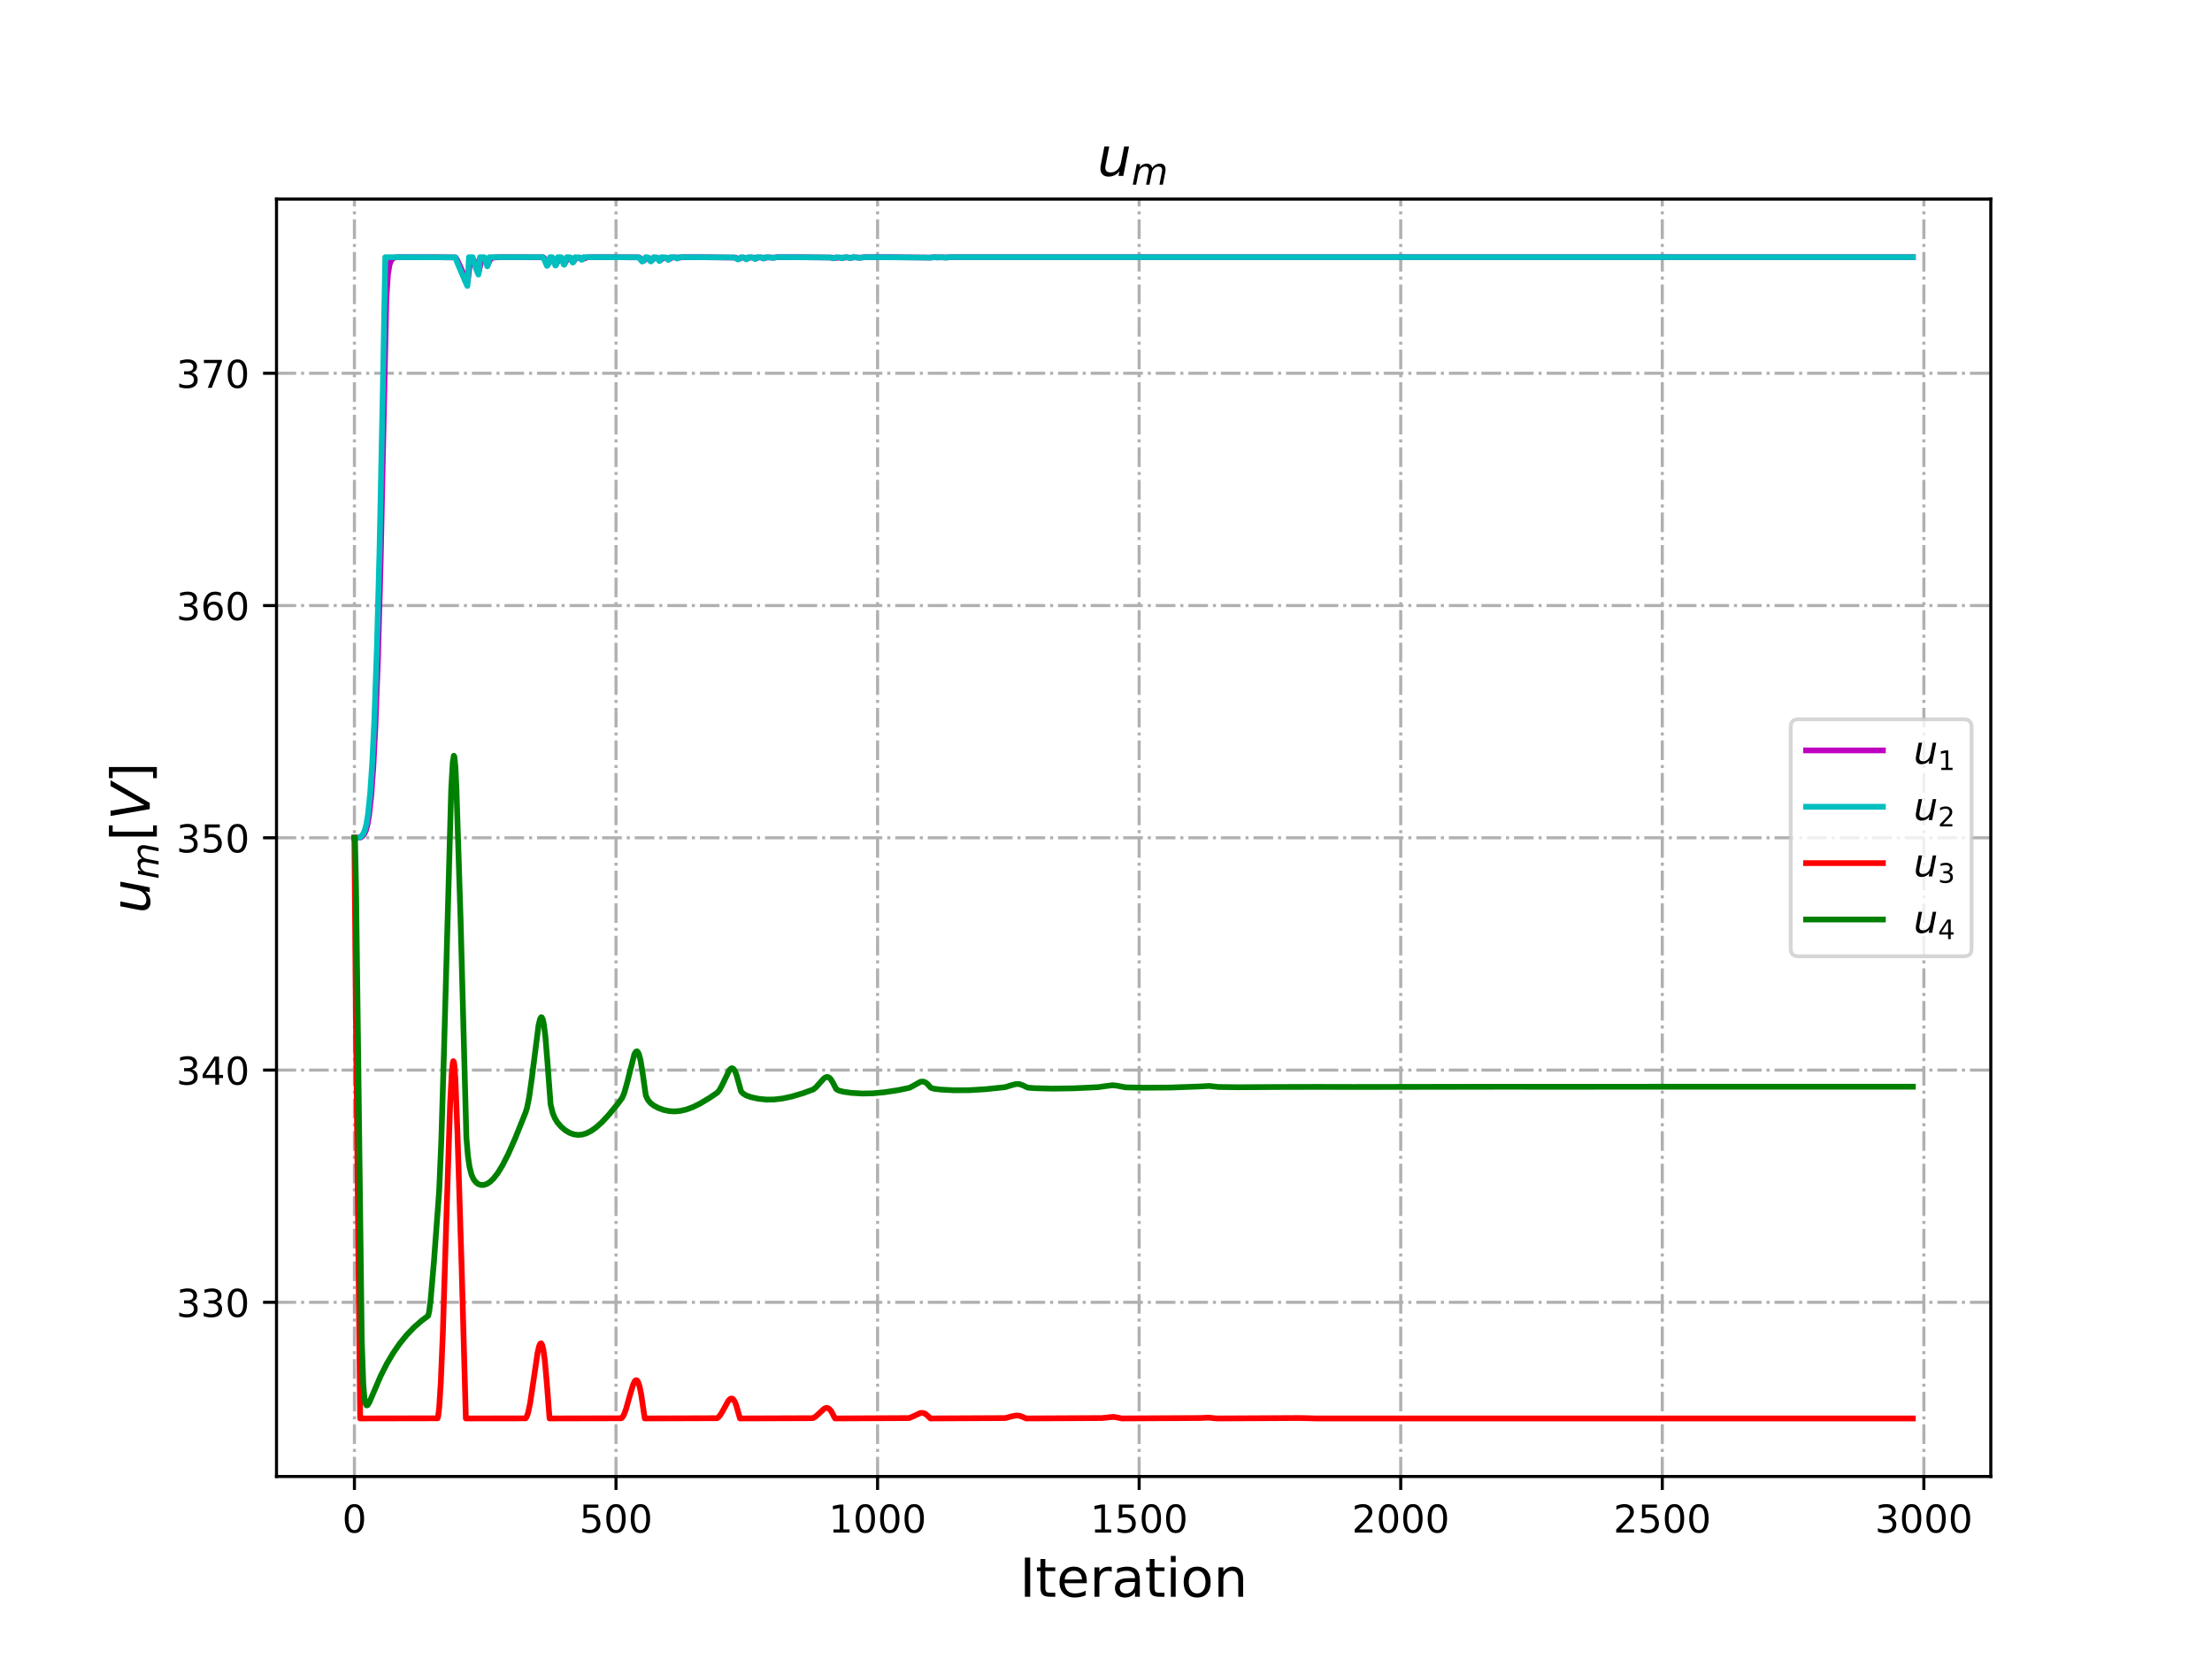 <?xml version="1.0" encoding="utf-8" standalone="no"?>
<!DOCTYPE svg PUBLIC "-//W3C//DTD SVG 1.1//EN"
  "http://www.w3.org/Graphics/SVG/1.1/DTD/svg11.dtd">
<!-- Created with matplotlib (http://matplotlib.org/) -->
<svg height="432pt" version="1.1" viewBox="0 0 576 432" width="576pt" xmlns="http://www.w3.org/2000/svg" xmlns:xlink="http://www.w3.org/1999/xlink">
 <defs>
  <style type="text/css">
*{stroke-linecap:butt;stroke-linejoin:round;}
  </style>
 </defs>
 <g id="figure_1">
  <g id="patch_1">
   <path d="M 0 432 
L 576 432 
L 576 0 
L 0 0 
z
" style="fill:#ffffff;"/>
  </g>
  <g id="axes_1">
   <g id="patch_2">
    <path d="M 72 384.48 
L 518.4 384.48 
L 518.4 51.84 
L 72 51.84 
z
" style="fill:#ffffff;"/>
   </g>
   <g id="matplotlib.axis_1">
    <g id="xtick_1">
     <g id="line2d_1">
      <path clip-path="url(#pd9f64a5f3f)" d="M 92.291 384.48 
L 92.291 51.84 
" style="fill:none;stroke:#b0b0b0;stroke-dasharray:5.12,1.28,0.8,1.28;stroke-dashoffset:0;stroke-width:0.8;"/>
     </g>
     <g id="line2d_2">
      <defs>
       <path d="M 0 0 
L 0 3.5 
" id="mbe34627f9d" style="stroke:#000000;stroke-width:0.8;"/>
      </defs>
      <g>
       <use style="stroke:#000000;stroke-width:0.8;" x="92.291" xlink:href="#mbe34627f9d" y="384.48"/>
      </g>
     </g>
     <g id="text_1">
      <!-- 0 -->
      <defs>
       <path d="M 31.781 66.406 
Q 24.172 66.406 20.328 58.906 
Q 16.5 51.422 16.5 36.375 
Q 16.5 21.391 20.328 13.891 
Q 24.172 6.391 31.781 6.391 
Q 39.453 6.391 43.281 13.891 
Q 47.125 21.391 47.125 36.375 
Q 47.125 51.422 43.281 58.906 
Q 39.453 66.406 31.781 66.406 
z
M 31.781 74.219 
Q 44.047 74.219 50.516 64.516 
Q 56.984 54.828 56.984 36.375 
Q 56.984 17.969 50.516 8.266 
Q 44.047 -1.422 31.781 -1.422 
Q 19.531 -1.422 13.062 8.266 
Q 6.594 17.969 6.594 36.375 
Q 6.594 54.828 13.062 64.516 
Q 19.531 74.219 31.781 74.219 
z
" id="DejaVuSans-30"/>
      </defs>
      <g transform="translate(89.11 399.078)scale(0.1 -0.1)">
       <use xlink:href="#DejaVuSans-30"/>
      </g>
     </g>
    </g>
    <g id="xtick_2">
     <g id="line2d_3">
      <path clip-path="url(#pd9f64a5f3f)" d="M 160.404 384.48 
L 160.404 51.84 
" style="fill:none;stroke:#b0b0b0;stroke-dasharray:5.12,1.28,0.8,1.28;stroke-dashoffset:0;stroke-width:0.8;"/>
     </g>
     <g id="line2d_4">
      <g>
       <use style="stroke:#000000;stroke-width:0.8;" x="160.404" xlink:href="#mbe34627f9d" y="384.48"/>
      </g>
     </g>
     <g id="text_2">
      <!-- 500 -->
      <defs>
       <path d="M 10.797 72.906 
L 49.516 72.906 
L 49.516 64.594 
L 19.828 64.594 
L 19.828 46.734 
Q 21.969 47.469 24.109 47.828 
Q 26.266 48.188 28.422 48.188 
Q 40.625 48.188 47.75 41.5 
Q 54.891 34.812 54.891 23.391 
Q 54.891 11.625 47.562 5.094 
Q 40.234 -1.422 26.906 -1.422 
Q 22.312 -1.422 17.547 -0.641 
Q 12.797 0.141 7.719 1.703 
L 7.719 11.625 
Q 12.109 9.234 16.797 8.062 
Q 21.484 6.891 26.703 6.891 
Q 35.156 6.891 40.078 11.328 
Q 45.016 15.766 45.016 23.391 
Q 45.016 31 40.078 35.438 
Q 35.156 39.891 26.703 39.891 
Q 22.75 39.891 18.812 39.016 
Q 14.891 38.141 10.797 36.281 
z
" id="DejaVuSans-35"/>
      </defs>
      <g transform="translate(150.86 399.078)scale(0.1 -0.1)">
       <use xlink:href="#DejaVuSans-35"/>
       <use x="63.623" xlink:href="#DejaVuSans-30"/>
       <use x="127.246" xlink:href="#DejaVuSans-30"/>
      </g>
     </g>
    </g>
    <g id="xtick_3">
     <g id="line2d_5">
      <path clip-path="url(#pd9f64a5f3f)" d="M 228.517 384.48 
L 228.517 51.84 
" style="fill:none;stroke:#b0b0b0;stroke-dasharray:5.12,1.28,0.8,1.28;stroke-dashoffset:0;stroke-width:0.8;"/>
     </g>
     <g id="line2d_6">
      <g>
       <use style="stroke:#000000;stroke-width:0.8;" x="228.517" xlink:href="#mbe34627f9d" y="384.48"/>
      </g>
     </g>
     <g id="text_3">
      <!-- 1000 -->
      <defs>
       <path d="M 12.406 8.297 
L 28.516 8.297 
L 28.516 63.922 
L 10.984 60.406 
L 10.984 69.391 
L 28.422 72.906 
L 38.281 72.906 
L 38.281 8.297 
L 54.391 8.297 
L 54.391 0 
L 12.406 0 
z
" id="DejaVuSans-31"/>
      </defs>
      <g transform="translate(215.792 399.078)scale(0.1 -0.1)">
       <use xlink:href="#DejaVuSans-31"/>
       <use x="63.623" xlink:href="#DejaVuSans-30"/>
       <use x="127.246" xlink:href="#DejaVuSans-30"/>
       <use x="190.869" xlink:href="#DejaVuSans-30"/>
      </g>
     </g>
    </g>
    <g id="xtick_4">
     <g id="line2d_7">
      <path clip-path="url(#pd9f64a5f3f)" d="M 296.63 384.48 
L 296.63 51.84 
" style="fill:none;stroke:#b0b0b0;stroke-dasharray:5.12,1.28,0.8,1.28;stroke-dashoffset:0;stroke-width:0.8;"/>
     </g>
     <g id="line2d_8">
      <g>
       <use style="stroke:#000000;stroke-width:0.8;" x="296.63" xlink:href="#mbe34627f9d" y="384.48"/>
      </g>
     </g>
     <g id="text_4">
      <!-- 1500 -->
      <g transform="translate(283.905 399.078)scale(0.1 -0.1)">
       <use xlink:href="#DejaVuSans-31"/>
       <use x="63.623" xlink:href="#DejaVuSans-35"/>
       <use x="127.246" xlink:href="#DejaVuSans-30"/>
       <use x="190.869" xlink:href="#DejaVuSans-30"/>
      </g>
     </g>
    </g>
    <g id="xtick_5">
     <g id="line2d_9">
      <path clip-path="url(#pd9f64a5f3f)" d="M 364.744 384.48 
L 364.744 51.84 
" style="fill:none;stroke:#b0b0b0;stroke-dasharray:5.12,1.28,0.8,1.28;stroke-dashoffset:0;stroke-width:0.8;"/>
     </g>
     <g id="line2d_10">
      <g>
       <use style="stroke:#000000;stroke-width:0.8;" x="364.744" xlink:href="#mbe34627f9d" y="384.48"/>
      </g>
     </g>
     <g id="text_5">
      <!-- 2000 -->
      <defs>
       <path d="M 19.188 8.297 
L 53.609 8.297 
L 53.609 0 
L 7.328 0 
L 7.328 8.297 
Q 12.938 14.109 22.625 23.891 
Q 32.328 33.688 34.812 36.531 
Q 39.547 41.844 41.422 45.531 
Q 43.312 49.219 43.312 52.781 
Q 43.312 58.594 39.234 62.25 
Q 35.156 65.922 28.609 65.922 
Q 23.969 65.922 18.812 64.312 
Q 13.672 62.703 7.812 59.422 
L 7.812 69.391 
Q 13.766 71.781 18.938 73 
Q 24.125 74.219 28.422 74.219 
Q 39.75 74.219 46.484 68.547 
Q 53.219 62.891 53.219 53.422 
Q 53.219 48.922 51.531 44.891 
Q 49.859 40.875 45.406 35.406 
Q 44.188 33.984 37.641 27.219 
Q 31.109 20.453 19.188 8.297 
z
" id="DejaVuSans-32"/>
      </defs>
      <g transform="translate(352.019 399.078)scale(0.1 -0.1)">
       <use xlink:href="#DejaVuSans-32"/>
       <use x="63.623" xlink:href="#DejaVuSans-30"/>
       <use x="127.246" xlink:href="#DejaVuSans-30"/>
       <use x="190.869" xlink:href="#DejaVuSans-30"/>
      </g>
     </g>
    </g>
    <g id="xtick_6">
     <g id="line2d_11">
      <path clip-path="url(#pd9f64a5f3f)" d="M 432.857 384.48 
L 432.857 51.84 
" style="fill:none;stroke:#b0b0b0;stroke-dasharray:5.12,1.28,0.8,1.28;stroke-dashoffset:0;stroke-width:0.8;"/>
     </g>
     <g id="line2d_12">
      <g>
       <use style="stroke:#000000;stroke-width:0.8;" x="432.857" xlink:href="#mbe34627f9d" y="384.48"/>
      </g>
     </g>
     <g id="text_6">
      <!-- 2500 -->
      <g transform="translate(420.132 399.078)scale(0.1 -0.1)">
       <use xlink:href="#DejaVuSans-32"/>
       <use x="63.623" xlink:href="#DejaVuSans-35"/>
       <use x="127.246" xlink:href="#DejaVuSans-30"/>
       <use x="190.869" xlink:href="#DejaVuSans-30"/>
      </g>
     </g>
    </g>
    <g id="xtick_7">
     <g id="line2d_13">
      <path clip-path="url(#pd9f64a5f3f)" d="M 500.97 384.48 
L 500.97 51.84 
" style="fill:none;stroke:#b0b0b0;stroke-dasharray:5.12,1.28,0.8,1.28;stroke-dashoffset:0;stroke-width:0.8;"/>
     </g>
     <g id="line2d_14">
      <g>
       <use style="stroke:#000000;stroke-width:0.8;" x="500.97" xlink:href="#mbe34627f9d" y="384.48"/>
      </g>
     </g>
     <g id="text_7">
      <!-- 3000 -->
      <defs>
       <path d="M 40.578 39.312 
Q 47.656 37.797 51.625 33 
Q 55.609 28.219 55.609 21.188 
Q 55.609 10.406 48.188 4.484 
Q 40.766 -1.422 27.094 -1.422 
Q 22.516 -1.422 17.656 -0.516 
Q 12.797 0.391 7.625 2.203 
L 7.625 11.719 
Q 11.719 9.328 16.594 8.109 
Q 21.484 6.891 26.812 6.891 
Q 36.078 6.891 40.938 10.547 
Q 45.797 14.203 45.797 21.188 
Q 45.797 27.641 41.281 31.266 
Q 36.766 34.906 28.719 34.906 
L 20.219 34.906 
L 20.219 43.016 
L 29.109 43.016 
Q 36.375 43.016 40.234 45.922 
Q 44.094 48.828 44.094 54.297 
Q 44.094 59.906 40.109 62.906 
Q 36.141 65.922 28.719 65.922 
Q 24.656 65.922 20.016 65.031 
Q 15.375 64.156 9.812 62.312 
L 9.812 71.094 
Q 15.438 72.656 20.344 73.438 
Q 25.25 74.219 29.594 74.219 
Q 40.828 74.219 47.359 69.109 
Q 53.906 64.016 53.906 55.328 
Q 53.906 49.266 50.438 45.094 
Q 46.969 40.922 40.578 39.312 
z
" id="DejaVuSans-33"/>
      </defs>
      <g transform="translate(488.245 399.078)scale(0.1 -0.1)">
       <use xlink:href="#DejaVuSans-33"/>
       <use x="63.623" xlink:href="#DejaVuSans-30"/>
       <use x="127.246" xlink:href="#DejaVuSans-30"/>
       <use x="190.869" xlink:href="#DejaVuSans-30"/>
      </g>
     </g>
    </g>
    <g id="text_8">
     <!-- Iteration -->
     <defs>
      <path d="M 9.812 72.906 
L 19.672 72.906 
L 19.672 0 
L 9.812 0 
z
" id="DejaVuSans-49"/>
      <path d="M 18.312 70.219 
L 18.312 54.688 
L 36.812 54.688 
L 36.812 47.703 
L 18.312 47.703 
L 18.312 18.016 
Q 18.312 11.328 20.141 9.422 
Q 21.969 7.516 27.594 7.516 
L 36.812 7.516 
L 36.812 0 
L 27.594 0 
Q 17.188 0 13.234 3.875 
Q 9.281 7.766 9.281 18.016 
L 9.281 47.703 
L 2.688 47.703 
L 2.688 54.688 
L 9.281 54.688 
L 9.281 70.219 
z
" id="DejaVuSans-74"/>
      <path d="M 56.203 29.594 
L 56.203 25.203 
L 14.891 25.203 
Q 15.484 15.922 20.484 11.062 
Q 25.484 6.203 34.422 6.203 
Q 39.594 6.203 44.453 7.469 
Q 49.312 8.734 54.109 11.281 
L 54.109 2.781 
Q 49.266 0.734 44.188 -0.344 
Q 39.109 -1.422 33.891 -1.422 
Q 20.797 -1.422 13.156 6.188 
Q 5.516 13.812 5.516 26.812 
Q 5.516 40.234 12.766 48.109 
Q 20.016 56 32.328 56 
Q 43.359 56 49.781 48.891 
Q 56.203 41.797 56.203 29.594 
z
M 47.219 32.234 
Q 47.125 39.594 43.094 43.984 
Q 39.062 48.391 32.422 48.391 
Q 24.906 48.391 20.391 44.141 
Q 15.875 39.891 15.188 32.172 
z
" id="DejaVuSans-65"/>
      <path d="M 41.109 46.297 
Q 39.594 47.172 37.812 47.578 
Q 36.031 48 33.891 48 
Q 26.266 48 22.188 43.047 
Q 18.109 38.094 18.109 28.812 
L 18.109 0 
L 9.078 0 
L 9.078 54.688 
L 18.109 54.688 
L 18.109 46.188 
Q 20.953 51.172 25.484 53.578 
Q 30.031 56 36.531 56 
Q 37.453 56 38.578 55.875 
Q 39.703 55.766 41.062 55.516 
z
" id="DejaVuSans-72"/>
      <path d="M 34.281 27.484 
Q 23.391 27.484 19.188 25 
Q 14.984 22.516 14.984 16.5 
Q 14.984 11.719 18.141 8.906 
Q 21.297 6.109 26.703 6.109 
Q 34.188 6.109 38.703 11.406 
Q 43.219 16.703 43.219 25.484 
L 43.219 27.484 
z
M 52.203 31.203 
L 52.203 0 
L 43.219 0 
L 43.219 8.297 
Q 40.141 3.328 35.547 0.953 
Q 30.953 -1.422 24.312 -1.422 
Q 15.922 -1.422 10.953 3.297 
Q 6 8.016 6 15.922 
Q 6 25.141 12.172 29.828 
Q 18.359 34.516 30.609 34.516 
L 43.219 34.516 
L 43.219 35.406 
Q 43.219 41.609 39.141 45 
Q 35.062 48.391 27.688 48.391 
Q 23 48.391 18.547 47.266 
Q 14.109 46.141 10.016 43.891 
L 10.016 52.203 
Q 14.938 54.109 19.578 55.047 
Q 24.219 56 28.609 56 
Q 40.484 56 46.344 49.844 
Q 52.203 43.703 52.203 31.203 
z
" id="DejaVuSans-61"/>
      <path d="M 9.422 54.688 
L 18.406 54.688 
L 18.406 0 
L 9.422 0 
z
M 9.422 75.984 
L 18.406 75.984 
L 18.406 64.594 
L 9.422 64.594 
z
" id="DejaVuSans-69"/>
      <path d="M 30.609 48.391 
Q 23.391 48.391 19.188 42.75 
Q 14.984 37.109 14.984 27.297 
Q 14.984 17.484 19.156 11.844 
Q 23.344 6.203 30.609 6.203 
Q 37.797 6.203 41.984 11.859 
Q 46.188 17.531 46.188 27.297 
Q 46.188 37.016 41.984 42.703 
Q 37.797 48.391 30.609 48.391 
z
M 30.609 56 
Q 42.328 56 49.016 48.375 
Q 55.719 40.766 55.719 27.297 
Q 55.719 13.875 49.016 6.219 
Q 42.328 -1.422 30.609 -1.422 
Q 18.844 -1.422 12.172 6.219 
Q 5.516 13.875 5.516 27.297 
Q 5.516 40.766 12.172 48.375 
Q 18.844 56 30.609 56 
z
" id="DejaVuSans-6f"/>
      <path d="M 54.891 33.016 
L 54.891 0 
L 45.906 0 
L 45.906 32.719 
Q 45.906 40.484 42.875 44.328 
Q 39.844 48.188 33.797 48.188 
Q 26.516 48.188 22.312 43.547 
Q 18.109 38.922 18.109 30.906 
L 18.109 0 
L 9.078 0 
L 9.078 54.688 
L 18.109 54.688 
L 18.109 46.188 
Q 21.344 51.125 25.703 53.562 
Q 30.078 56 35.797 56 
Q 45.219 56 50.047 50.172 
Q 54.891 44.344 54.891 33.016 
z
" id="DejaVuSans-6e"/>
     </defs>
     <g transform="translate(265.508 415.796)scale(0.14 -0.14)">
      <use xlink:href="#DejaVuSans-49"/>
      <use x="29.492" xlink:href="#DejaVuSans-74"/>
      <use x="68.701" xlink:href="#DejaVuSans-65"/>
      <use x="130.225" xlink:href="#DejaVuSans-72"/>
      <use x="171.338" xlink:href="#DejaVuSans-61"/>
      <use x="232.617" xlink:href="#DejaVuSans-74"/>
      <use x="271.826" xlink:href="#DejaVuSans-69"/>
      <use x="299.609" xlink:href="#DejaVuSans-6f"/>
      <use x="360.791" xlink:href="#DejaVuSans-6e"/>
     </g>
    </g>
   </g>
   <g id="matplotlib.axis_2">
    <g id="ytick_1">
     <g id="line2d_15">
      <path clip-path="url(#pd9f64a5f3f)" d="M 72 339.12 
L 518.4 339.12 
" style="fill:none;stroke:#b0b0b0;stroke-dasharray:5.12,1.28,0.8,1.28;stroke-dashoffset:0;stroke-width:0.8;"/>
     </g>
     <g id="line2d_16">
      <defs>
       <path d="M 0 0 
L -3.5 0 
" id="m6576504735" style="stroke:#000000;stroke-width:0.8;"/>
      </defs>
      <g>
       <use style="stroke:#000000;stroke-width:0.8;" x="72" xlink:href="#m6576504735" y="339.12"/>
      </g>
     </g>
     <g id="text_9">
      <!-- 330 -->
      <g transform="translate(45.913 342.919)scale(0.1 -0.1)">
       <use xlink:href="#DejaVuSans-33"/>
       <use x="63.623" xlink:href="#DejaVuSans-33"/>
       <use x="127.246" xlink:href="#DejaVuSans-30"/>
      </g>
     </g>
    </g>
    <g id="ytick_2">
     <g id="line2d_17">
      <path clip-path="url(#pd9f64a5f3f)" d="M 72 278.64 
L 518.4 278.64 
" style="fill:none;stroke:#b0b0b0;stroke-dasharray:5.12,1.28,0.8,1.28;stroke-dashoffset:0;stroke-width:0.8;"/>
     </g>
     <g id="line2d_18">
      <g>
       <use style="stroke:#000000;stroke-width:0.8;" x="72" xlink:href="#m6576504735" y="278.64"/>
      </g>
     </g>
     <g id="text_10">
      <!-- 340 -->
      <defs>
       <path d="M 37.797 64.312 
L 12.891 25.391 
L 37.797 25.391 
z
M 35.203 72.906 
L 47.609 72.906 
L 47.609 25.391 
L 58.016 25.391 
L 58.016 17.188 
L 47.609 17.188 
L 47.609 0 
L 37.797 0 
L 37.797 17.188 
L 4.891 17.188 
L 4.891 26.703 
z
" id="DejaVuSans-34"/>
      </defs>
      <g transform="translate(45.913 282.439)scale(0.1 -0.1)">
       <use xlink:href="#DejaVuSans-33"/>
       <use x="63.623" xlink:href="#DejaVuSans-34"/>
       <use x="127.246" xlink:href="#DejaVuSans-30"/>
      </g>
     </g>
    </g>
    <g id="ytick_3">
     <g id="line2d_19">
      <path clip-path="url(#pd9f64a5f3f)" d="M 72 218.16 
L 518.4 218.16 
" style="fill:none;stroke:#b0b0b0;stroke-dasharray:5.12,1.28,0.8,1.28;stroke-dashoffset:0;stroke-width:0.8;"/>
     </g>
     <g id="line2d_20">
      <g>
       <use style="stroke:#000000;stroke-width:0.8;" x="72" xlink:href="#m6576504735" y="218.16"/>
      </g>
     </g>
     <g id="text_11">
      <!-- 350 -->
      <g transform="translate(45.913 221.959)scale(0.1 -0.1)">
       <use xlink:href="#DejaVuSans-33"/>
       <use x="63.623" xlink:href="#DejaVuSans-35"/>
       <use x="127.246" xlink:href="#DejaVuSans-30"/>
      </g>
     </g>
    </g>
    <g id="ytick_4">
     <g id="line2d_21">
      <path clip-path="url(#pd9f64a5f3f)" d="M 72 157.68 
L 518.4 157.68 
" style="fill:none;stroke:#b0b0b0;stroke-dasharray:5.12,1.28,0.8,1.28;stroke-dashoffset:0;stroke-width:0.8;"/>
     </g>
     <g id="line2d_22">
      <g>
       <use style="stroke:#000000;stroke-width:0.8;" x="72" xlink:href="#m6576504735" y="157.68"/>
      </g>
     </g>
     <g id="text_12">
      <!-- 360 -->
      <defs>
       <path d="M 33.016 40.375 
Q 26.375 40.375 22.484 35.828 
Q 18.609 31.297 18.609 23.391 
Q 18.609 15.531 22.484 10.953 
Q 26.375 6.391 33.016 6.391 
Q 39.656 6.391 43.531 10.953 
Q 47.406 15.531 47.406 23.391 
Q 47.406 31.297 43.531 35.828 
Q 39.656 40.375 33.016 40.375 
z
M 52.594 71.297 
L 52.594 62.312 
Q 48.875 64.062 45.094 64.984 
Q 41.312 65.922 37.594 65.922 
Q 27.828 65.922 22.672 59.328 
Q 17.531 52.734 16.797 39.406 
Q 19.672 43.656 24.016 45.922 
Q 28.375 48.188 33.594 48.188 
Q 44.578 48.188 50.953 41.516 
Q 57.328 34.859 57.328 23.391 
Q 57.328 12.156 50.688 5.359 
Q 44.047 -1.422 33.016 -1.422 
Q 20.359 -1.422 13.672 8.266 
Q 6.984 17.969 6.984 36.375 
Q 6.984 53.656 15.188 63.938 
Q 23.391 74.219 37.203 74.219 
Q 40.922 74.219 44.703 73.484 
Q 48.484 72.75 52.594 71.297 
z
" id="DejaVuSans-36"/>
      </defs>
      <g transform="translate(45.913 161.479)scale(0.1 -0.1)">
       <use xlink:href="#DejaVuSans-33"/>
       <use x="63.623" xlink:href="#DejaVuSans-36"/>
       <use x="127.246" xlink:href="#DejaVuSans-30"/>
      </g>
     </g>
    </g>
    <g id="ytick_5">
     <g id="line2d_23">
      <path clip-path="url(#pd9f64a5f3f)" d="M 72 97.2 
L 518.4 97.2 
" style="fill:none;stroke:#b0b0b0;stroke-dasharray:5.12,1.28,0.8,1.28;stroke-dashoffset:0;stroke-width:0.8;"/>
     </g>
     <g id="line2d_24">
      <g>
       <use style="stroke:#000000;stroke-width:0.8;" x="72" xlink:href="#m6576504735" y="97.2"/>
      </g>
     </g>
     <g id="text_13">
      <!-- 370 -->
      <defs>
       <path d="M 8.203 72.906 
L 55.078 72.906 
L 55.078 68.703 
L 28.609 0 
L 18.312 0 
L 43.219 64.594 
L 8.203 64.594 
z
" id="DejaVuSans-37"/>
      </defs>
      <g transform="translate(45.913 100.999)scale(0.1 -0.1)">
       <use xlink:href="#DejaVuSans-33"/>
       <use x="63.623" xlink:href="#DejaVuSans-37"/>
       <use x="127.246" xlink:href="#DejaVuSans-30"/>
      </g>
     </g>
    </g>
    <g id="text_14">
     <!-- $u_{m}[V]$ -->
     <defs>
      <path d="M 6.688 21.688 
L 13.094 54.688 
L 22.125 54.688 
L 15.719 22.016 
Q 15.234 19.625 15.016 17.922 
Q 14.797 16.219 14.797 15.094 
Q 14.797 10.938 17.328 8.656 
Q 19.875 6.391 24.516 6.391 
Q 31.734 6.391 37 11.266 
Q 42.281 16.156 43.891 24.422 
L 49.906 54.688 
L 58.891 54.688 
L 48.297 0 
L 39.312 0 
L 41.109 8.594 
Q 37.312 3.812 32.062 1.188 
Q 26.812 -1.422 20.906 -1.422 
Q 13.719 -1.422 9.719 2.516 
Q 5.719 6.453 5.719 13.484 
Q 5.719 14.938 5.953 17.141 
Q 6.203 19.344 6.688 21.688 
z
" id="DejaVuSans-Oblique-75"/>
      <path d="M 89.797 33.016 
L 83.406 0 
L 74.422 0 
L 80.719 32.719 
Q 81.109 34.812 81.297 36.328 
Q 81.5 37.844 81.5 38.922 
Q 81.5 43.312 79.047 45.75 
Q 76.609 48.188 72.219 48.188 
Q 65.672 48.188 60.547 43.281 
Q 55.422 38.375 53.906 30.516 
L 47.906 0 
L 38.922 0 
L 45.312 32.719 
Q 45.703 34.516 45.891 36.047 
Q 46.094 37.594 46.094 38.812 
Q 46.094 43.266 43.656 45.719 
Q 41.219 48.188 36.922 48.188 
Q 30.281 48.188 25.141 43.281 
Q 20.016 38.375 18.5 30.516 
L 12.5 0 
L 3.516 0 
L 14.203 54.688 
L 23.188 54.688 
L 21.484 46.188 
Q 25.141 50.984 30.047 53.484 
Q 34.969 56 40.578 56 
Q 46.531 56 50.359 52.875 
Q 54.203 49.75 54.984 44.188 
Q 59.078 49.953 64.469 52.969 
Q 69.875 56 75.875 56 
Q 82.906 56 86.734 51.953 
Q 90.578 47.906 90.578 40.484 
Q 90.578 38.875 90.375 36.938 
Q 90.188 35.016 89.797 33.016 
z
" id="DejaVuSans-Oblique-6d"/>
      <path d="M 8.594 75.984 
L 29.297 75.984 
L 29.297 69 
L 17.578 69 
L 17.578 -6.203 
L 29.297 -6.203 
L 29.297 -13.188 
L 8.594 -13.188 
z
" id="DejaVuSans-5b"/>
      <path d="M 20.609 0 
L 7.812 72.906 
L 17.484 72.906 
L 28.078 10.203 
L 63.484 72.906 
L 74.219 72.906 
L 32.078 0 
z
" id="DejaVuSans-Oblique-56"/>
      <path d="M 30.422 75.984 
L 30.422 -13.188 
L 9.719 -13.188 
L 9.719 -6.203 
L 21.391 -6.203 
L 21.391 69 
L 9.719 69 
L 9.719 75.984 
z
" id="DejaVuSans-5d"/>
     </defs>
     <g transform="translate(39.001 237.83)rotate(-90)scale(0.14 -0.14)">
      <use transform="translate(0 0.016)" xlink:href="#DejaVuSans-Oblique-75"/>
      <use transform="translate(63.379 -16.391)scale(0.7)" xlink:href="#DejaVuSans-Oblique-6d"/>
      <use transform="translate(134.302 0.016)" xlink:href="#DejaVuSans-5b"/>
      <use transform="translate(173.315 0.016)" xlink:href="#DejaVuSans-Oblique-56"/>
      <use transform="translate(241.724 0.016)" xlink:href="#DejaVuSans-5d"/>
     </g>
    </g>
   </g>
   <g id="line2d_25">
    <path clip-path="url(#pd9f64a5f3f)" d="M 92.291 218.16 
L 93.926 218.058 
L 94.471 217.666 
L 94.879 217.125 
L 95.288 216.205 
L 95.697 214.685 
L 96.105 212.316 
L 96.65 207.395 
L 97.195 199.933 
L 97.74 189.404 
L 98.421 171.238 
L 99.102 146.846 
L 99.92 108.659 
L 100.601 77.925 
L 101.009 71.523 
L 101.418 68.955 
L 101.827 67.87 
L 102.235 67.365 
L 102.78 67.069 
L 103.598 66.962 
L 112.044 66.96 
L 118.583 67.037 
L 118.855 67.352 
L 119.536 68.762 
L 121.58 73.268 
L 121.716 73.469 
L 121.852 72.927 
L 122.261 69.22 
L 122.533 68.193 
L 122.942 67.574 
L 123.214 67.484 
L 123.487 67.914 
L 124.713 70.524 
L 125.394 67.812 
L 125.803 67.354 
L 126.211 67.229 
L 126.484 67.587 
L 127.029 68.627 
L 127.165 68.566 
L 127.71 67.457 
L 128.118 67.175 
L 128.8 67.033 
L 130.707 66.96 
L 141.469 67.005 
L 141.741 67.224 
L 142.15 67.962 
L 142.558 68.662 
L 142.831 68.675 
L 143.103 68.234 
L 143.512 67.485 
L 143.921 67.24 
L 144.193 67.491 
L 144.874 68.577 
L 145.01 68.461 
L 145.555 67.437 
L 145.964 67.173 
L 146.237 67.167 
L 146.509 67.503 
L 147.054 68.384 
L 147.19 68.338 
L 147.871 67.302 
L 148.416 67.094 
L 148.689 67.232 
L 149.37 67.972 
L 149.506 67.889 
L 149.915 67.338 
L 150.323 67.12 
L 150.868 67.047 
L 151.277 67.267 
L 151.686 67.443 
L 153.048 66.995 
L 155.909 66.96 
L 166.398 67.013 
L 166.807 67.297 
L 167.488 67.862 
L 167.76 67.778 
L 168.578 67.125 
L 168.85 67.129 
L 169.259 67.469 
L 169.667 67.782 
L 169.94 67.613 
L 170.349 67.222 
L 170.893 67.051 
L 171.166 67.112 
L 171.983 67.682 
L 172.937 67.068 
L 173.482 67.085 
L 174.299 67.463 
L 174.98 67.079 
L 175.661 67.005 
L 176.887 67.091 
L 177.705 66.984 
L 181.383 66.96 
L 191.464 67.068 
L 192.417 67.428 
L 192.962 67.169 
L 193.507 67.035 
L 193.916 67.143 
L 194.461 67.389 
L 194.733 67.311 
L 195.278 67.065 
L 195.959 67.037 
L 196.913 67.294 
L 197.458 67.059 
L 198.275 67.025 
L 199.092 67.226 
L 199.91 67.008 
L 200.863 67.041 
L 201.408 67.089 
L 202.362 66.977 
L 207.13 66.96 
L 216.393 67.053 
L 217.21 67.208 
L 218.709 67.058 
L 219.39 67.18 
L 220.48 66.985 
L 221.161 67.104 
L 221.706 67.136 
L 222.387 66.999 
L 223.341 67.045 
L 223.886 67.102 
L 224.975 66.976 
L 230.561 66.96 
L 241.459 67.054 
L 242.276 67.061 
L 243.23 66.985 
L 244.592 67.012 
L 245.682 66.997 
L 246.635 67.028 
L 247.725 66.971 
L 249.632 66.97 
L 258.623 66.96 
L 498.109 66.96 
L 498.109 66.96 
" style="fill:none;stroke:#bf00bf;stroke-linecap:square;stroke-width:1.5;"/>
   </g>
   <g id="line2d_26">
    <path clip-path="url(#pd9f64a5f3f)" d="M 92.291 218.16 
L 93.653 218.073 
L 94.198 217.644 
L 94.607 217.08 
L 95.015 216.129 
L 95.424 214.532 
L 95.833 212.013 
L 96.378 206.769 
L 96.923 198.84 
L 97.468 187.708 
L 98.149 168.617 
L 98.83 143.143 
L 99.647 103.506 
L 100.328 66.96 
L 118.583 67.002 
L 119.127 68.518 
L 121.58 74.254 
L 121.716 74.466 
L 122.124 66.96 
L 123.078 66.96 
L 123.351 68 
L 123.895 69.832 
L 124.577 71.5 
L 124.713 70.735 
L 124.985 66.96 
L 126.075 66.96 
L 126.211 67.161 
L 126.892 69.35 
L 127.029 69.133 
L 127.437 66.96 
L 141.332 66.96 
L 141.605 67.302 
L 142.422 69.218 
L 142.558 69.178 
L 142.831 68.536 
L 143.24 66.96 
L 143.784 66.96 
L 144.057 67.519 
L 144.602 69.133 
L 144.738 69.12 
L 144.874 68.794 
L 145.283 66.96 
L 146.1 66.981 
L 146.373 67.635 
L 146.781 68.853 
L 146.918 68.942 
L 147.054 68.743 
L 147.599 66.96 
L 148.416 66.993 
L 148.689 67.514 
L 149.097 68.35 
L 149.234 68.352 
L 149.37 68.126 
L 149.778 66.96 
L 150.868 67.053 
L 151.413 67.64 
L 151.549 67.631 
L 151.822 67.238 
L 151.958 66.96 
L 166.262 67.004 
L 166.67 67.448 
L 167.215 68.105 
L 167.488 68.013 
L 167.897 67.291 
L 168.169 66.96 
L 168.714 67.028 
L 169.123 67.666 
L 169.395 68.044 
L 169.531 68.073 
L 169.667 67.948 
L 170.212 66.96 
L 171.03 67.066 
L 171.711 67.979 
L 171.847 67.914 
L 172.12 67.316 
L 172.256 66.96 
L 173.346 67.056 
L 174.027 67.698 
L 174.299 67.395 
L 174.572 66.96 
L 175.661 66.997 
L 176.343 67.326 
L 176.615 67.147 
L 176.887 66.96 
L 191.191 67.033 
L 192.145 67.563 
L 192.417 67.421 
L 192.962 66.96 
L 193.643 67.071 
L 194.324 67.544 
L 194.597 67.345 
L 194.869 66.96 
L 195.823 67.01 
L 196.64 67.465 
L 196.913 67.165 
L 197.049 66.96 
L 198.139 67.008 
L 198.82 67.349 
L 199.092 67.196 
L 199.365 66.96 
L 200.727 67.07 
L 201.136 67.156 
L 202.498 66.96 
L 216.121 67.042 
L 216.938 67.279 
L 217.347 67.132 
L 217.755 66.96 
L 218.436 67.02 
L 219.118 67.269 
L 219.39 67.161 
L 219.799 66.96 
L 220.752 67.039 
L 221.297 67.243 
L 221.57 67.167 
L 221.978 66.96 
L 223.068 67.029 
L 223.613 67.167 
L 225.248 66.971 
L 226.201 67.015 
L 226.61 66.96 
L 241.186 67.065 
L 241.867 67.115 
L 243.093 66.97 
L 244.183 67.063 
L 244.592 66.96 
L 245.682 67.039 
L 246.227 67.102 
L 247.18 66.96 
L 498.109 66.96 
L 498.109 66.96 
" style="fill:none;stroke:#00bfbf;stroke-linecap:square;stroke-width:1.5;"/>
   </g>
   <g id="line2d_27">
    <path clip-path="url(#pd9f64a5f3f)" d="M 92.291 218.16 
L 92.7 267.168 
L 93.789 369.36 
L 113.951 369.321 
L 114.087 368.827 
L 114.36 366.582 
L 114.768 360.303 
L 115.313 347.233 
L 116.267 316.36 
L 117.22 287.289 
L 117.629 279.495 
L 117.901 276.801 
L 118.038 276.328 
L 118.174 276.484 
L 118.31 277.303 
L 118.583 281.028 
L 119.127 295.2 
L 120.217 330.14 
L 121.307 369.36 
L 136.837 369.339 
L 137.109 369.021 
L 137.518 367.883 
L 138.063 365.283 
L 138.88 359.776 
L 139.97 352.355 
L 140.379 350.568 
L 140.651 349.919 
L 140.924 349.797 
L 141.196 350.265 
L 141.469 351.37 
L 141.877 354.29 
L 142.422 360.511 
L 143.103 369.36 
L 161.766 369.319 
L 162.039 369.096 
L 162.447 368.431 
L 162.992 367.009 
L 163.946 363.61 
L 164.9 360.442 
L 165.308 359.64 
L 165.581 359.403 
L 165.853 359.45 
L 166.126 359.811 
L 166.534 360.985 
L 166.943 362.942 
L 167.488 366.687 
L 167.897 369.36 
L 186.696 369.298 
L 187.104 369.026 
L 187.649 368.365 
L 188.467 366.92 
L 189.693 364.719 
L 190.238 364.211 
L 190.646 364.184 
L 190.919 364.368 
L 191.327 364.975 
L 191.736 365.992 
L 192.281 367.946 
L 192.69 369.36 
L 211.625 369.291 
L 212.306 368.935 
L 213.124 368.207 
L 214.622 366.815 
L 215.167 366.614 
L 215.576 366.664 
L 215.984 366.917 
L 216.529 367.591 
L 217.21 368.936 
L 217.483 369.36 
L 236.691 369.263 
L 237.644 368.884 
L 239.688 367.932 
L 240.369 367.928 
L 240.914 368.137 
L 241.595 368.686 
L 242.276 369.36 
L 261.756 369.261 
L 263.391 368.825 
L 264.617 368.585 
L 265.435 368.641 
L 266.252 368.936 
L 267.205 369.36 
L 286.958 369.258 
L 289.955 368.953 
L 291.045 369.138 
L 292.135 369.36 
L 312.433 369.25 
L 314.748 369.143 
L 316.247 369.312 
L 317.064 369.36 
L 338.452 369.251 
L 340.631 369.3 
L 342.539 369.36 
L 498.109 369.36 
L 498.109 369.36 
" style="fill:none;stroke:#ff0000;stroke-linecap:square;stroke-width:1.5;"/>
   </g>
   <g id="line2d_28">
    <path clip-path="url(#pd9f64a5f3f)" d="M 92.291 218.16 
L 92.427 218.16 
L 92.7 231.034 
L 93.244 272.991 
L 94.198 349.076 
L 94.607 360.579 
L 94.879 363.889 
L 95.152 365.422 
L 95.424 365.95 
L 95.697 365.913 
L 96.105 365.316 
L 96.923 363.441 
L 99.102 358.339 
L 100.737 355.09 
L 102.372 352.337 
L 104.143 349.785 
L 105.914 347.611 
L 107.821 345.625 
L 109.728 343.949 
L 111.499 342.627 
L 111.771 341.464 
L 112.18 338.01 
L 112.997 328.527 
L 114.36 310.072 
L 114.904 297.362 
L 115.586 274.791 
L 117.493 205.52 
L 117.901 198.45 
L 118.174 196.795 
L 118.31 196.999 
L 118.583 199.622 
L 118.855 205.348 
L 119.945 239.722 
L 121.035 280.927 
L 121.443 296.225 
L 121.852 301.045 
L 122.261 303.849 
L 122.806 305.953 
L 123.351 307.126 
L 123.895 307.834 
L 124.577 308.346 
L 125.258 308.566 
L 125.939 308.562 
L 126.756 308.304 
L 127.574 307.786 
L 128.527 306.87 
L 129.617 305.459 
L 130.843 303.459 
L 132.341 300.523 
L 134.112 296.526 
L 136.837 289.745 
L 137.246 288.457 
L 137.79 285.742 
L 138.472 280.88 
L 140.243 266.949 
L 140.651 265.307 
L 140.924 264.882 
L 141.06 264.899 
L 141.332 265.429 
L 141.605 266.657 
L 142.014 269.861 
L 142.558 276.61 
L 143.376 287.606 
L 143.921 289.814 
L 144.466 291.151 
L 145.147 292.275 
L 146.1 293.381 
L 147.19 294.318 
L 148.28 294.971 
L 149.37 295.378 
L 150.46 295.531 
L 151.549 295.447 
L 152.639 295.134 
L 153.865 294.529 
L 155.227 293.574 
L 156.726 292.231 
L 158.497 290.331 
L 160.949 287.336 
L 162.039 285.845 
L 162.584 284.513 
L 163.265 282.082 
L 165.172 274.561 
L 165.581 273.863 
L 165.853 273.76 
L 166.126 273.989 
L 166.398 274.575 
L 166.807 276.151 
L 167.352 279.531 
L 168.169 285.255 
L 168.714 286.407 
L 169.395 287.238 
L 170.212 287.869 
L 171.438 288.522 
L 172.801 289.02 
L 174.299 289.333 
L 175.661 289.41 
L 177.16 289.278 
L 178.795 288.893 
L 180.429 288.285 
L 182.337 287.345 
L 184.789 285.875 
L 186.832 284.484 
L 187.377 283.797 
L 188.058 282.536 
L 189.965 278.596 
L 190.374 278.223 
L 190.646 278.165 
L 190.919 278.279 
L 191.327 278.803 
L 191.736 279.767 
L 192.281 281.707 
L 192.962 284.158 
L 193.507 284.761 
L 194.324 285.26 
L 195.55 285.694 
L 197.458 286.111 
L 199.501 286.324 
L 201.544 286.309 
L 203.724 286.06 
L 206.176 285.535 
L 209.037 284.685 
L 211.761 283.695 
L 212.443 283.165 
L 213.396 282.093 
L 214.622 280.757 
L 215.167 280.462 
L 215.576 280.452 
L 215.984 280.656 
L 216.393 281.092 
L 216.938 282.029 
L 217.755 283.605 
L 218.436 283.977 
L 219.526 284.273 
L 221.706 284.583 
L 224.567 284.753 
L 227.291 284.698 
L 230.288 284.421 
L 233.966 283.858 
L 236.827 283.257 
L 237.781 282.76 
L 239.688 281.694 
L 240.369 281.634 
L 240.914 281.811 
L 241.459 282.208 
L 242.14 282.985 
L 242.412 283.258 
L 243.23 283.51 
L 244.864 283.718 
L 248.406 283.905 
L 252.357 283.884 
L 256.716 283.624 
L 261.756 283.091 
L 263.255 282.621 
L 264.617 282.271 
L 265.435 282.294 
L 266.252 282.573 
L 267.614 283.21 
L 269.385 283.359 
L 274.017 283.48 
L 279.602 283.395 
L 286.005 283.092 
L 287.776 282.832 
L 289.683 282.588 
L 290.773 282.698 
L 293.088 283.143 
L 297.72 283.238 
L 304.804 283.192 
L 312.296 282.924 
L 314.885 282.776 
L 316.247 282.933 
L 317.337 283.049 
L 322.241 283.115 
L 332.73 283.051 
L 342.811 283.025 
L 352.619 283.045 
L 391.308 282.984 
L 404.522 282.992 
L 431.903 282.981 
L 498.109 282.976 
L 498.109 282.976 
" style="fill:none;stroke:#008000;stroke-linecap:square;stroke-width:1.5;"/>
   </g>
   <g id="patch_3">
    <path d="M 72 384.48 
L 72 51.84 
" style="fill:none;stroke:#000000;stroke-linecap:square;stroke-linejoin:miter;stroke-width:0.8;"/>
   </g>
   <g id="patch_4">
    <path d="M 518.4 384.48 
L 518.4 51.84 
" style="fill:none;stroke:#000000;stroke-linecap:square;stroke-linejoin:miter;stroke-width:0.8;"/>
   </g>
   <g id="patch_5">
    <path d="M 72 384.48 
L 518.4 384.48 
" style="fill:none;stroke:#000000;stroke-linecap:square;stroke-linejoin:miter;stroke-width:0.8;"/>
   </g>
   <g id="patch_6">
    <path d="M 72 51.84 
L 518.4 51.84 
" style="fill:none;stroke:#000000;stroke-linecap:square;stroke-linejoin:miter;stroke-width:0.8;"/>
   </g>
   <g id="text_15">
    <!-- $u_{m}$ -->
    <g transform="translate(285.75 45.84)scale(0.14 -0.14)">
     <use transform="translate(0 0.312)" xlink:href="#DejaVuSans-Oblique-75"/>
     <use transform="translate(63.379 -16.094)scale(0.7)" xlink:href="#DejaVuSans-Oblique-6d"/>
    </g>
   </g>
   <g id="legend_1">
    <g id="patch_7">
     <path d="M 468.3 249.016 
L 511.4 249.016 
Q 513.4 249.016 513.4 247.016 
L 513.4 189.304 
Q 513.4 187.304 511.4 187.304 
L 468.3 187.304 
Q 466.3 187.304 466.3 189.304 
L 466.3 247.016 
Q 466.3 249.016 468.3 249.016 
z
" style="fill:#ffffff;opacity:0.8;stroke:#cccccc;stroke-linejoin:miter;"/>
    </g>
    <g id="line2d_29">
     <path d="M 470.3 195.402 
L 490.3 195.402 
" style="fill:none;stroke:#bf00bf;stroke-linecap:square;stroke-width:1.5;"/>
    </g>
    <g id="line2d_30"/>
    <g id="text_16">
     <!-- $u_{1}$ -->
     <g transform="translate(498.3 198.902)scale(0.1 -0.1)">
      <use transform="translate(0 0.312)" xlink:href="#DejaVuSans-Oblique-75"/>
      <use transform="translate(63.379 -16.094)scale(0.7)" xlink:href="#DejaVuSans-31"/>
     </g>
    </g>
    <g id="line2d_31">
     <path d="M 470.3 210.08 
L 490.3 210.08 
" style="fill:none;stroke:#00bfbf;stroke-linecap:square;stroke-width:1.5;"/>
    </g>
    <g id="line2d_32"/>
    <g id="text_17">
     <!-- $u_{2}$ -->
     <g transform="translate(498.3 213.58)scale(0.1 -0.1)">
      <use transform="translate(0 0.312)" xlink:href="#DejaVuSans-Oblique-75"/>
      <use transform="translate(63.379 -16.094)scale(0.7)" xlink:href="#DejaVuSans-32"/>
     </g>
    </g>
    <g id="line2d_33">
     <path d="M 470.3 224.758 
L 490.3 224.758 
" style="fill:none;stroke:#ff0000;stroke-linecap:square;stroke-width:1.5;"/>
    </g>
    <g id="line2d_34"/>
    <g id="text_18">
     <!-- $u_{3}$ -->
     <g transform="translate(498.3 228.258)scale(0.1 -0.1)">
      <use transform="translate(0 0.312)" xlink:href="#DejaVuSans-Oblique-75"/>
      <use transform="translate(63.379 -16.094)scale(0.7)" xlink:href="#DejaVuSans-33"/>
     </g>
    </g>
    <g id="line2d_35">
     <path d="M 470.3 239.437 
L 490.3 239.437 
" style="fill:none;stroke:#008000;stroke-linecap:square;stroke-width:1.5;"/>
    </g>
    <g id="line2d_36"/>
    <g id="text_19">
     <!-- $u_{4}$ -->
     <g transform="translate(498.3 242.937)scale(0.1 -0.1)">
      <use transform="translate(0 0.312)" xlink:href="#DejaVuSans-Oblique-75"/>
      <use transform="translate(63.379 -16.094)scale(0.7)" xlink:href="#DejaVuSans-34"/>
     </g>
    </g>
   </g>
  </g>
 </g>
 <defs>
  <clipPath id="pd9f64a5f3f">
   <rect height="332.64" width="446.4" x="72" y="51.84"/>
  </clipPath>
 </defs>
</svg>
